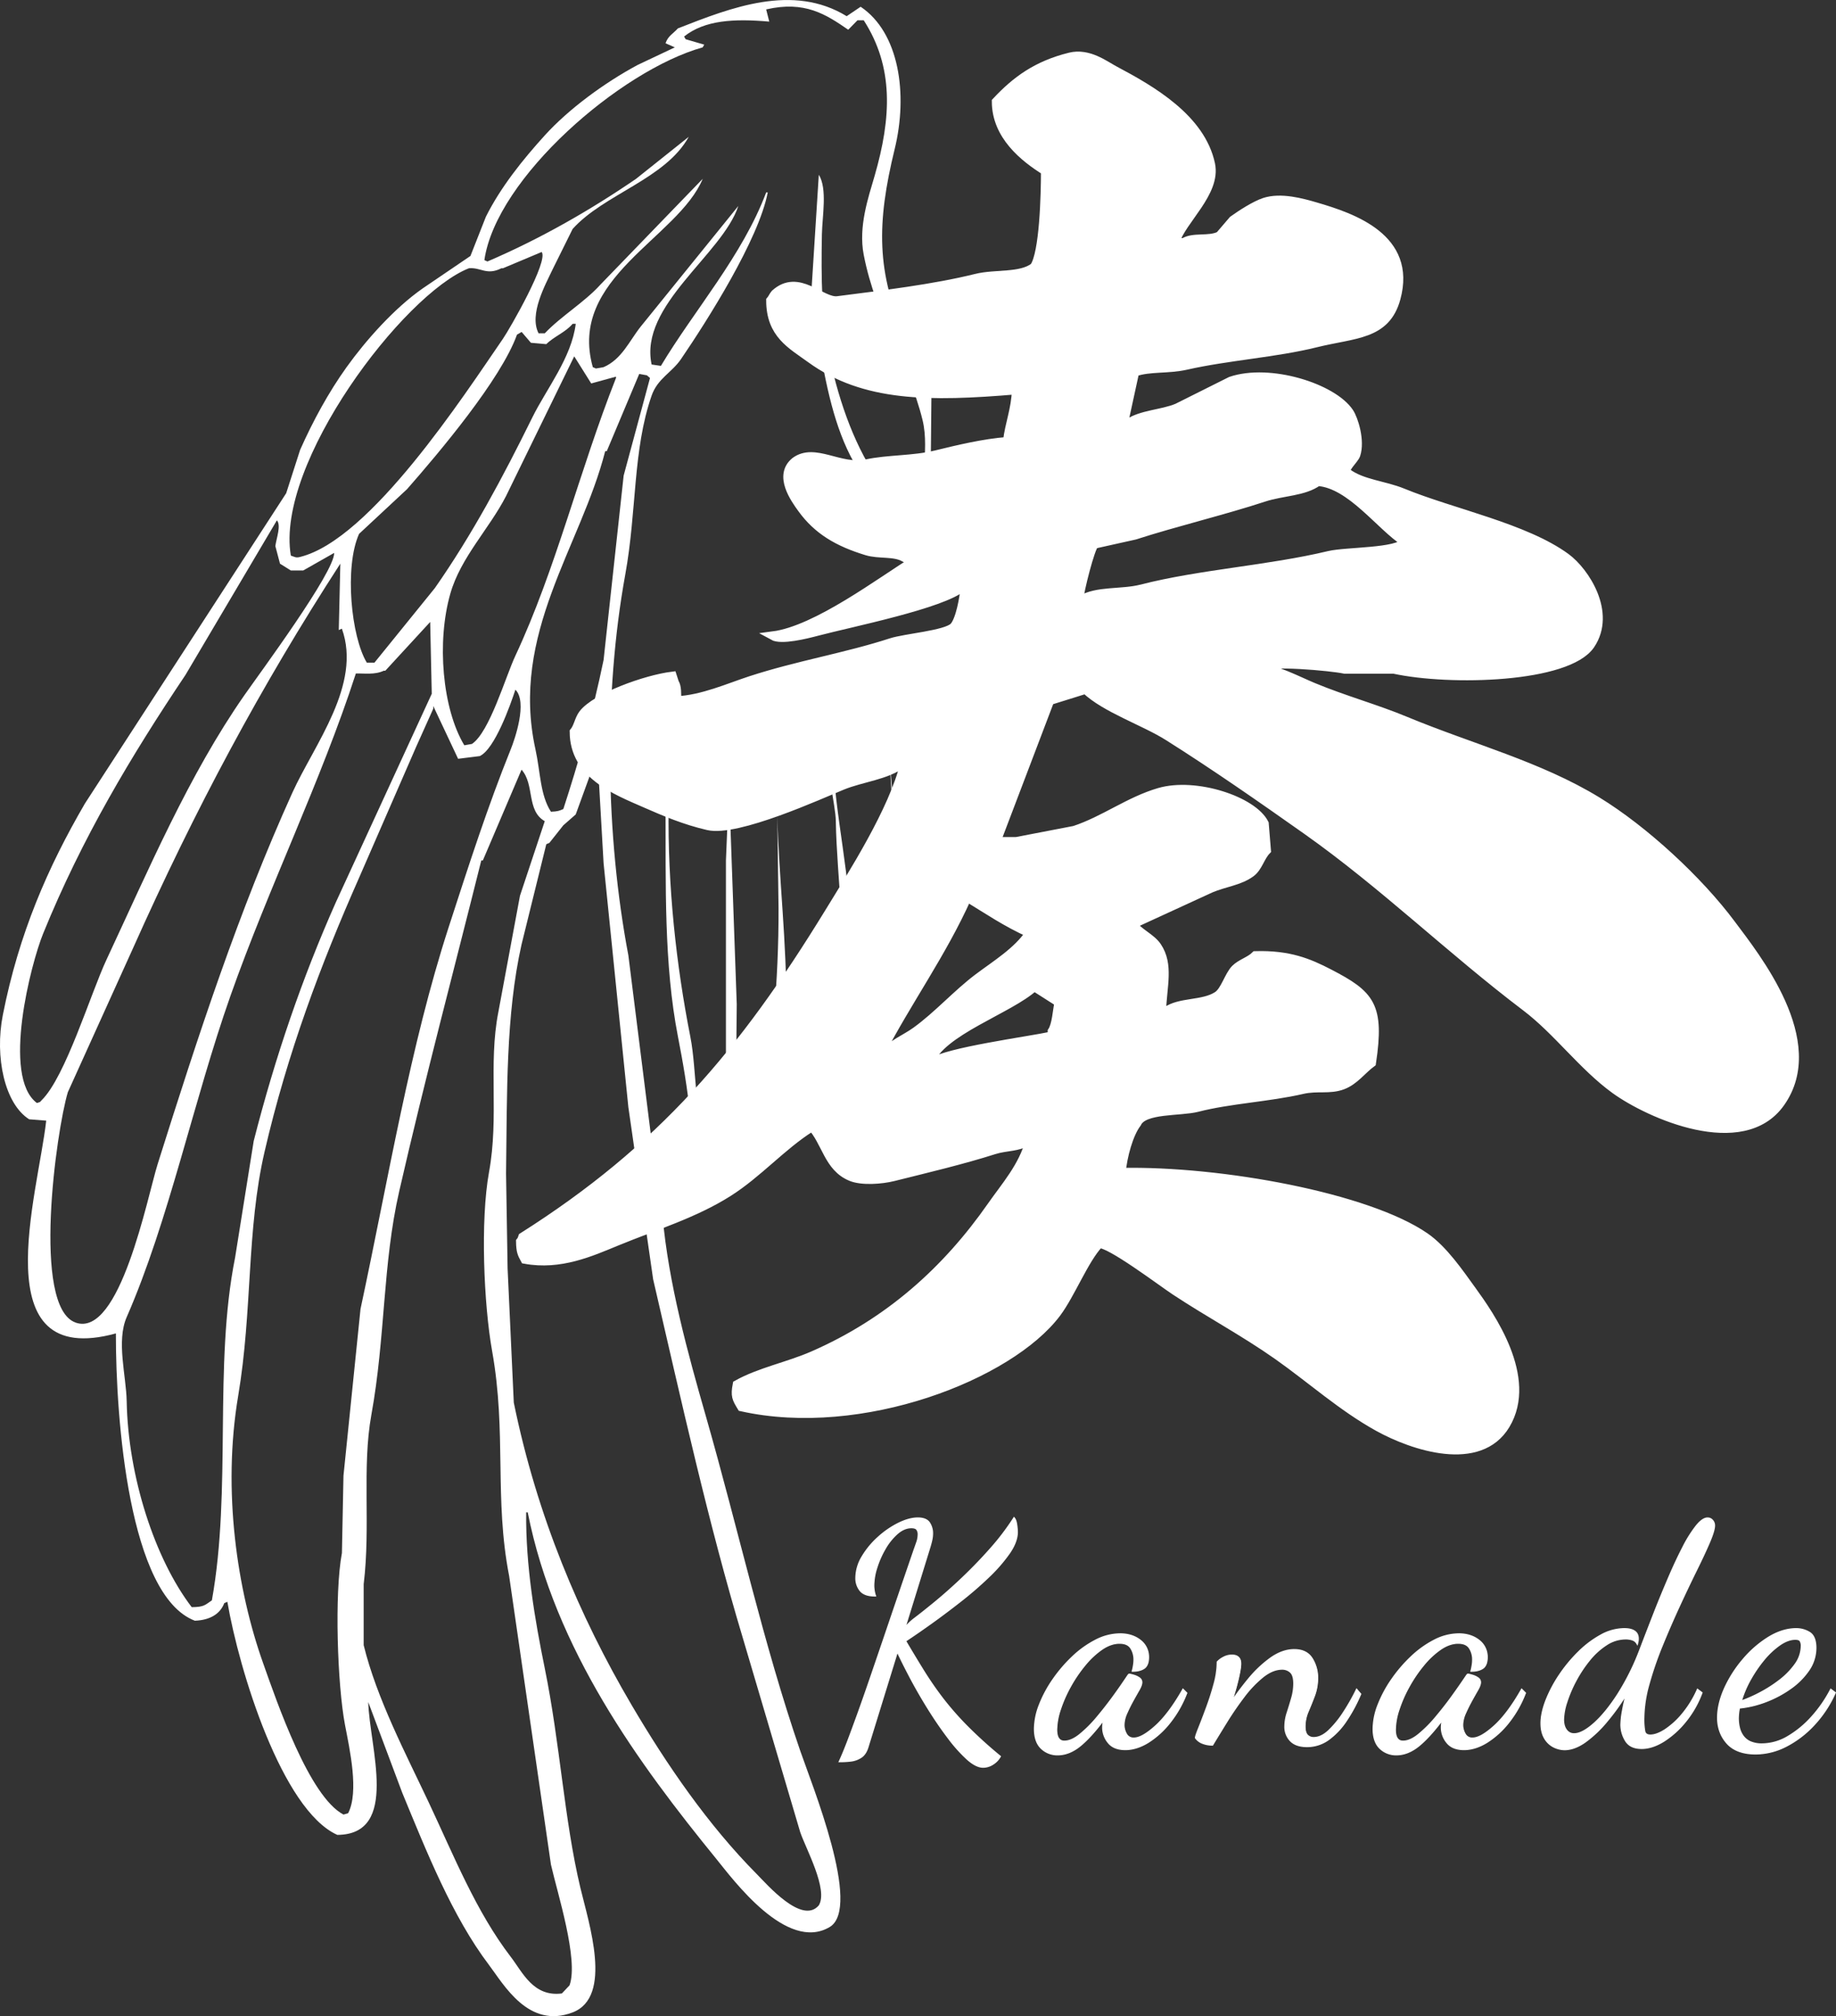 <svg id="layer1" data-name="layer1" xmlns="http://www.w3.org/2000/svg" viewBox="0 0 1672.63 1836"><rect x="0" y="0" width="1672.63" height="1836" fill="#333333" stroke="none"/><defs><style>.cls-1,.cls-3{fill:#fff;}.cls-1{fill-rule:evenodd;}.cls-2{fill:none;stroke:#fff;stroke-miterlimit:10;stroke-width:8px;}.cls-4{fill:#fff;}</style></defs><path class="cls-1" d="M973.56,660.05c9.34,44.86,1.93,101.55,0,148.1l-7.06,1.23c-14.18-20.28-13.74-49.29-26.8-72.81V734.1C929,758.33,946.85,789.63,951,806.91c8.61,36,1.47,93.49-7,124.65-4,2.16-3.59,2.78-9.88,3.7-14.79-26.15-21.7-117.66-24-153l4.23,70.34c2.11,58.5.32,119.25-14.1,165.38-22,7.16-23.88-31.76-24-53.07C876,904.41,861,848.49,859.3,793.34c-7.64,10.45,2.59,44.38,2.82,60.47.75,51.69,11.23,114.37,1.42,166.61-4.66,24.78,2.49,62.05-25.39,65.4-29.39,3.53-21.35-40.14-21.16-61.7.51-59.27-6.77-118.42-8.2-174.82q.57,41.75,1.14,83.49c.23,68.29-6.28,130.42-15.51,187.59l-8.46,2.47c-17.64-20.38-14.1-67.71-14.11-102.43l-7.05-198.7L762,889.6V1071c0,22.33,8.43,76.57-12.7,79-17.14-23.93-13.33-67.48-19.75-100-12.71-64.35-20.85-137-19.74-209.8L707,839c.27,73.73-1.61,144.85,11.28,211,8.76,45,17.71,99.25,9.87,149.33-25.84,12.11-28.36-23.06-32.44-43.19Q684.4,1066.08,673.11,976c-20.66-109.11-22.79-236.92-2.82-346.79,10.6-58.32,6.75-113.27,24-162.9,5.44-15.69,18.28-20.83,26.8-33.33,23.95-35.13,70.81-108.88,79-151.79h-1.41c-21.58,57.56-65.48,107.19-95.92,158l-8.46-1.24c-11.55-53.94,64.31-100,79-144.39L684.4,403.36c-10.39,13-17.16,29.74-33.86,37l-7,1.23-2.82-1.23c-22.93-81.46,77.55-117.33,100.15-171.54l-93.1,96.26c-14.86,16.41-35.63,28.5-50.78,44.43H591.3c-8.91-17.34,6.36-44.49,12.7-58l18.33-37c28.63-31.82,84.46-45.39,105.79-83.92l-48,38.26C639,297,593.54,323.21,544.75,344.12l-2.82-1.24C552.68,268.06,666.1,170,740.82,149.13l1.41-2.47-16.93-4.94-1.41-2.47c18.76-14.94,45.35-16.4,77.58-13.57l-2.82-11.11c35.18-8.09,54.34,4.43,74.76,18.51l8.46-8.63h5.64c27.39,42.48,25.41,88.35,9.88,141.92-5.51,19-14.86,45.8-9.88,71.58,11.21,57.93,40.85,98.5,53.61,150.56,7.12,29.08-5.6,61.38,7,83.92v2.47l1.41-140.69h-1.41L943.94,454q-9.18-20.35-18.34-40.72c-26.68-59.08-26.36-104.1-9.87-171.54,12.32-50.42,4-106.1-31-129.59L872,120.74c-49-30-105.24-7.9-153.75,11.11-4.33,4.84-9,6.76-11.28,13.57l8.46,3.71-33.85,16c-30.43,16.35-62.74,40.08-84.64,64.18-19.9,21.9-40.16,47.11-53.6,74l-14.1,35.79L485.51,368.8c-25.72,18.05-51.38,46.87-69.12,71.58-16.41,22.88-30.62,49-42.31,75.28l-12.7,39.49Q269.71,696.45,178,837.77c-33.77,58-60.09,118.24-74.76,192.52-7.56,38.34,1.73,81,24,95l15.52,1.23c-7.48,67.21-57.75,227,63.47,193.76-.11,78.23,11.91,238.82,71.94,261.63,14.18-.56,23.11-6.36,26.8-16l2.82-1.24c10.65,62.4,49.71,189.56,100.15,212.27,57.1-.32,29.22-80.13,28.21-120.94l31,82.68c22,53.21,45.4,112.37,79,156.74,13.51,17.84,36,58.57,76.17,43.19,37-14.16,14.7-81.41,7.06-113.54-14.77-62-18.33-130.62-32.45-199.93-9-44.08-17.45-93.43-16.92-141.92h1.41c24.77,125,101,228.71,172.08,315.93,15,18.46,63.9,84.93,103,61.71,29.53-17.55-16.31-129.95-26.8-160.44-33.88-98.46-56.06-200.27-86-304.82-16.29-56.81-34-120.68-39.5-182.65v-1.24c8.77.51,18.53,1.78,29.63-1.23,8.74-11.25,10.5-31,9.87-50.6,7.75,1.26,10.38,2.83,16.93,0,11.31-4.45,14.85-14.7,14.1-29.62l19.75,3.7c15.35-12.31,9.79-26.1,18.34-45.66v-2.47c48.75,27.2,63.53-14.42,62.06-62.94,10.07,3.73,10.8,8.63,26.8,8.64,18.83-16.06,20.65-57.83,19.75-90.09,8.12,2.2,9.47,4.8,21.16,4.94,26-24.65,20.77-85.68,15.51-127.12,9.87-.68,16.27.52,25.39-4.93,8.52-29.78,9-66.39,8.46-102.43l2.83-1.24,8.46,14.81,1.41,2.47,1.41-65.41ZM683,446.55l7,1.23,2.82,2.47q-12,44.43-24,88.86Q659.71,623,650.54,707c-10.17,49.26-23,93.78-36.67,135.75-3.68,1.6-4.92,2.2-11.28,2.47-9.93-15.36-9.56-36.1-14.11-56.77C565.26,682.94,629.76,603.92,652,516.89h1.42Zm-43.73,8.64L661.83,449v1.23C628,536,607.25,623.9,570.14,703.25c-9.12,19.5-23.39,69.25-39.49,80.21l-7,1.24c-20-33.25-25.34-94.21-12.7-138.22,9.49-33.05,35.62-59.17,50.78-88.86l62.06-127.11ZM598.35,419.4c7-7,17.37-10.68,24-18.51h2.82c-3.83,30.9-26.76,59.32-39.49,85.15-27,54.7-54.77,106.74-88.86,155.5l-55,67.88h-7c-14.28-23.58-20.57-87.13-7.05-117.24l43.73-40.73c29.15-33.2,85.56-100,100.14-140.69l4.24-2.47,8.46,9.88Zm-70.52-69.11c10.83-1,16.16,6.8,29.62,0h1.41l35.26-14.81c6.51,8-28.79,69.58-35.26,79-35.39,51.37-120.55,182.8-184.78,198.7-3.82,1-4.47.14-8.47-1.24C351.4,528,468,373.93,527.83,350.29ZM138.52,1108c-2.55,2.49,0,.91-4.23,2.47C102,1086.3,129,983.05,139.93,956.24c35.36-87,80.23-161.82,129.77-235.72l83.22-140.69c4.05,4.76-.44,16.13-1.41,23.45l4.23,16.05,9.87,6.17H376.9l28.21-16c.28,17.62-67.57,109.17-81.81,129.59-50.61,72.57-87,158.24-125.54,240.65C183.09,1011.05,160.4,1086.62,138.52,1108Zm31,202.39c-40.15-14.14-17.61-174.8-7.05-209.8q29.61-65.4,59.24-130.81c56.76-127.06,116.56-238.74,189-350.49l-1.41,60.47,2.82-1.24C430.44,729.43,387,783.9,367,827.89,318.21,935.64,281.55,1047.76,244.31,1166,235,1195.55,210,1324.68,169.55,1310.43Zm124.13,253c-6.05,4-6.8,6.13-18.34,6.17-33.63-44-58-119-59.24-187.59-.43-23.07-9.56-54.67,0-76.51,38.59-88.19,60.86-197.15,94.5-292.49C345.78,913.33,393,817.54,424.86,719.29c7.28-.19,17.27,1.41,25.39-2.47h1.41l40.9-44.43L494,737.8q-43.71,95-87.45,190.06c-30.51,68.57-55.2,140.55-74.76,217.2L314.84,1251.2C295.11,1349.81,311.91,1462.08,293.68,1563.43ZM415,1677c4.24,22.11,12.89,60.74,2.82,80.21l-4.23,1.24c-31.18-16.34-60.42-101.79-73.34-138.22C316.86,1554.35,303,1464,317.66,1377.08c13.08-77.66,7.51-150.85,24-222.15,20.74-89.83,51.53-171.4,86-249.29q26.08-59.85,52.19-119.71l15.51-34.55v-2.47L518,797l19.75-2.47c13.69-6.41,27.87-46.49,32.44-60.47,11.31,11.22-.6,45.29-4.23,54.3C545,840.29,527.65,894.05,509.49,950.07c-35.34,109-54.37,226.46-80.4,348q-7.75,75.9-15.52,151.8l-1.41,70.34C405.21,1557.07,408,1640.43,415,1677Zm187.61,127.11c5.89,26,25.35,86.56,16.92,109.84l-7,7.4c-26,3.35-35.76-19.26-46.55-33.32-31.58-41.17-51.75-91.83-74.76-140.69-20.78-44.13-47.31-94.48-59.24-143.16v-55.53c6.45-53.32-1.72-106,7-154.27,12.86-70.71,10.19-137.29,25.39-203.63C488.12,1087,514.94,986.59,539.11,889.6h1.41l35.27-82.69c12.13,13.54,4.26,37.3,21.15,46.9q-11.28,33.93-22.57,67.88l-19.74,106.13c-9.25,47.18.79,95-8.47,145.63-8,43.9-4.78,120.4,2.83,162.9,13.36,74.72,1.72,134,15.51,204.86Q583.54,1672.64,602.59,1804.08ZM777.49,1598q26.1,88.23,52.19,176.48c5.17,15.16,25.69,52.24,16.93,66.64-15.26,18-47.32-19.21-56.42-28.38C745.78,1768,708,1713,675.93,1658.45c-47.28-80.41-86.06-171.8-107.2-275.2l-5.64-122.18-1.41-86.39c1-73.7-.3-144.25,14.11-208.57l22.56-91.32,2.83-1.24,12.69-16,11.28-9.87q9.89-27.15,19.75-54.3l5.64,98.73q11.3,111.06,22.57,222.14,11.28,78.36,22.57,156.73C721.64,1382.82,746,1493.3,777.49,1598Zm31.3-748.68-.27-18.94C808.52,836.63,808.62,843,808.79,849.3Zm37.82-584.17-7.05,111.08c16.72,100,23.3,164.34,98.73,212.26h1.41l-36.67-42c-22.74-31.89-37.19-71.76-46.55-114.77-7.46-34.3-7.78-73.6-7.05-112.3C849.74,302.89,854.55,277.85,846.61,265.13Z" transform="translate(-100.66 -106)"/><path class="cls-1" d="M1677.83,947.56c-29.67-39.87-79.32-85.74-122.12-111.93-52.9-32.38-115-48.36-175-73.27-26.45-11-55.12-18.81-83.44-30.53-14.73-6.1-33.28-16.19-50.88-18.32,9.9-5.94,66.93-.67,79.37,2h44.78c51,11.12,158.44,8.39,179.1-22.39,19.58-29.18-5-66.64-22.39-79.37-37.25-27.25-103.34-40.46-148.57-59-17-7-37.22-8-50.88-18.32-3.88-3.2,6.62-11.76,8.14-16.28,4.24-12.66-1.86-32.34-6.11-38.67-15-22.38-72.38-40.55-107.86-28.5l-48.85,24.43c-13.83,5.75-33,5.94-44.78,14.24h-4.07q5.1-23.4,10.18-46.81c13.74-4.74,30.15-2.33,46.81-6.1,38-8.6,81.67-11.32,118-20.35,35.39-8.79,64-6.66,73.27-40.71,15-55-39.46-73.59-73.27-83.44-12.57-3.67-31.84-9.06-46.81-4.07-8.33,2.77-21,10.89-28.49,16.28l-12.21,14.24c-9.72,4.9-24.11.59-32.56,6.11h-8.15c6-20.26,38-45.49,32.57-71.23-8.82-41.71-53.82-67.63-87.52-85.48-9.14-4.85-23.86-16.4-40.7-12.21-30.17,7.49-49.08,21.37-67.16,40.7.12,31,25.47,51,44.77,63.09,0,21.47-1.29,74.8-10.17,87.52-12.43,9.51-35.38,5.81-52.92,10.17-38.52,9.58-85.38,15.11-126.18,20.36-14.86,1.9-35.53-25.58-57-6.11-1.4,1.56-2.68,4.54-4.07,6.11.08,30.59,18.91,40.05,36.63,52.91,48.6,35.25,108.12,35.19,187.24,28.5-.68,18.25-6.27,30.59-8.14,46.81-21.63,1.64-45.11,7.33-65.12,12.21-20.82,5.07-43.59,3.91-63.1,8.14-24.33,5.27-47.27-15.2-65.12-2-15.61,12.74-.31,33.85,6.1,42.74,14.29,19.81,32.88,30.69,59,38.67,11.5,3.51,25.21.61,34.6,6.11H935v2c-31.57,19.32-90,64-130.26,69.2,7.73,4.32,30-1.23,40.71-4.07,29.94-7.92,114.13-24.72,132.29-40.7h2c-.56,9.38-4.5,30.94-10.17,36.63-7.27,7.28-44.34,10.13-57,14.25-41.08,13.37-85.33,20.57-128.22,34.59-20,6.53-43.7,17.22-67.16,18.32.13-6.32.29-12.84-2-16.28-.67-2-1.35-4.07-2-6.11-24.4,3-69.91,19.47-81.41,34.6-3.7,4.88-4.37,11.63-8.14,16.28.25,38.77,37.57,53.07,65.13,65.13,17.15,7.51,35.68,15.45,57,20.35,26.46,6.1,102-28.41,122.12-36.63,18.05-7.4,40.37-9.13,55-20.35h2c-10.46,43.18-47.4,100.77-69.2,136.36C777.36,1065.14,703,1152.61,576.77,1232.5c-1.31,3.51-.4,2-2,4.07.17,9.15,1.28,11.1,4.07,16.28,32.26,6,60.53-6.87,83.45-16.28,35.63-14.64,70.84-25.23,101.76-44.78,27.06-17.1,48.78-42.23,75.3-59v-2c14.25,15.1,15.59,38.15,36.64,46.81,9.9,4.08,27.67,2.75,38.67,0,30-7.49,63.32-15.39,91.58-24.42,11.14-3.55,22.16-2.26,30.53-8.14h2c-6,23.16-22.42,41.57-34.59,59-41.07,58.9-93.54,106.09-162.82,136.36-22.64,9.89-48.67,14.93-69.2,26.46-2,10.42-.55,12.7,4.07,20.35,109.18,24.35,244.29-28.6,287-85.48,12.93-17.23,25.18-48.75,38.67-63.09,9.81-1,56.59,34.41,69.19,42.74,31.33,20.71,63.08,37.51,93.62,59,30,21.12,58.75,47,91.59,65.13,31.35,17.35,92.09,37.81,116-2,25.78-43-14.35-99.73-30.53-122.11-11.92-16.49-26.19-37.38-42.74-48.84-52.37-36.27-186.34-60.88-276.79-59,1.15-14.22,6.81-35.18,14.25-44.77,6.11-13.31,39.23-10.19,55-14.25,29.32-7.57,65.17-9.22,95.65-16.28,13.6-3.15,24.75.4,36.64-4.07,11-4.15,17.83-14.07,26.45-20.35,7.78-52.06-1.05-61.91-38.67-81.41-18.85-9.77-36.57-17.12-67.16-16.28-5.11,5.06-13.21,7.13-18.31,12.21-6,6-9.42,19.92-16.29,24.42-13.26,8.7-34.5,5.13-46.81,14.25h-4.07c.82-23.16,7-42.56-4.07-59-5.43-8.09-16.56-12.33-22.38-20.36L1203.62,915c13-5.48,26.15-6.57,36.63-14.25,6.6-4.83,8.59-14.55,14.25-20.35l-2-24.42c-10.41-20.87-62.64-38.09-95.65-28.49-27.55,8-50.22,25.65-77.34,34.59l-52.92,10.18h-18.31L1057.08,744l32.57-10.17c18,17.21,53.25,28.84,75.3,42.74,42.81,27,84.83,56.27,126.18,85.47,69.89,49.36,131.54,109.38,199.45,160.79,29,21.93,51.92,53.94,81.41,75.3,31,22.44,116.27,60.56,150.61,12.21C1762.35,1054.42,1699.75,977,1677.83,947.56Zm-612.61,71.24c-1.44,7.56-2.21,20.66-6.1,26.45v4.08c-22.46,4.79-95,14.35-109.91,24.42h-2c10.06-28.58,73.25-48.49,95.66-69.2Zm-26.46-63.1c-10.9,16.55-31,28.83-46.81,40.71-19.48,14.62-37.07,34.53-57,48.84-9.87,7.09-21.08,11-28.49,20.36H902.4c24.72-47.7,56.59-91.61,79.38-142.47C1000.33,934.41,1017.6,946.28,1038.76,955.7Zm101.77-313.42c-18,4.62-40.75,1.25-55,10.18h-2c.47-8.16,10.66-48.28,14.25-50.88l36.63-8.15c37.69-12.14,80.57-22.31,118-34.59,16.39-5.38,36.25-5,48.85-14.25,30.12,2.14,57.22,40.88,79.37,54.95-6.4,9.81-53.48,8.46-69.2,12.21C1256.34,624.93,1194.27,628.5,1140.53,642.28Z" transform="translate(-100.66 -106)"/><path class="cls-2" d="M1677.83,947.56c-29.67-39.87-79.32-85.74-122.12-111.93-52.9-32.38-115-48.36-175-73.27-26.45-11-55.12-18.81-83.44-30.53-14.73-6.1-33.28-16.19-50.88-18.32,9.9-5.94,66.93-.67,79.37,2h44.78c51,11.12,158.44,8.39,179.1-22.39,19.58-29.18-5-66.64-22.39-79.37-37.25-27.25-103.34-40.46-148.57-59-17-7-37.22-8-50.88-18.32-3.88-3.2,6.62-11.76,8.14-16.28,4.24-12.66-1.86-32.34-6.11-38.67-15-22.38-72.38-40.55-107.86-28.5l-48.85,24.43c-13.83,5.75-33,5.94-44.78,14.24h-4.07q5.1-23.4,10.18-46.81c13.74-4.74,30.15-2.33,46.81-6.1,38-8.6,81.67-11.32,118-20.35,35.39-8.79,64-6.66,73.27-40.71,15-55-39.46-73.59-73.27-83.44-12.57-3.67-31.84-9.06-46.81-4.07-8.33,2.77-21,10.89-28.49,16.28l-12.21,14.24c-9.72,4.9-24.11.59-32.56,6.11h-8.15c6-20.26,38-45.49,32.57-71.23-8.82-41.71-53.82-67.63-87.52-85.48-9.14-4.85-23.86-16.4-40.7-12.21-30.17,7.49-49.08,21.37-67.16,40.7.12,31,25.47,51,44.77,63.09,0,21.47-1.29,74.8-10.17,87.52-12.43,9.51-35.38,5.81-52.92,10.17-38.52,9.58-85.38,15.11-126.18,20.36-14.86,1.9-35.53-25.58-57-6.11-1.4,1.56-2.68,4.54-4.07,6.11.08,30.59,18.91,40.05,36.63,52.91,48.6,35.25,108.12,35.19,187.24,28.5-.68,18.25-6.27,30.59-8.14,46.81-21.63,1.64-45.11,7.33-65.12,12.21-20.82,5.07-43.59,3.91-63.1,8.14-24.33,5.27-47.27-15.2-65.12-2-15.61,12.74-.31,33.85,6.1,42.74,14.29,19.81,32.88,30.69,59,38.67,11.5,3.51,25.21.61,34.6,6.11H935v2c-31.57,19.32-90,64-130.26,69.2,7.73,4.32,30-1.23,40.71-4.07,29.94-7.92,114.13-24.72,132.29-40.7h2c-.56,9.38-4.5,30.94-10.17,36.63-7.27,7.28-44.34,10.13-57,14.25-41.08,13.37-85.33,20.57-128.22,34.59-20,6.53-43.7,17.22-67.16,18.32.13-6.32.29-12.84-2-16.28-.67-2-1.35-4.07-2-6.11-24.4,3-69.91,19.47-81.41,34.6-3.7,4.88-4.37,11.63-8.14,16.28.25,38.77,37.57,53.07,65.13,65.13,17.15,7.51,35.68,15.45,57,20.35,26.46,6.1,102-28.41,122.12-36.63,18.05-7.4,40.37-9.13,55-20.35h2c-10.46,43.18-47.4,100.77-69.2,136.36C777.36,1065.14,703,1152.61,576.77,1232.5c-1.31,3.51-.4,2-2,4.07.17,9.15,1.28,11.1,4.07,16.28,32.26,6,60.53-6.87,83.45-16.28,35.63-14.64,70.84-25.23,101.76-44.78,27.06-17.1,48.78-42.23,75.3-59v-2c14.25,15.1,15.59,38.15,36.64,46.81,9.9,4.08,27.67,2.75,38.67,0,30-7.49,63.32-15.39,91.58-24.42,11.14-3.55,22.16-2.26,30.53-8.14h2c-6,23.16-22.42,41.57-34.59,59-41.07,58.9-93.54,106.09-162.82,136.36-22.64,9.89-48.67,14.93-69.2,26.46-2,10.42-.55,12.7,4.07,20.35,109.18,24.35,244.29-28.6,287-85.48,12.93-17.23,25.18-48.75,38.67-63.09,9.81-1,56.59,34.41,69.19,42.74,31.33,20.71,63.08,37.51,93.62,59,30,21.12,58.75,47,91.59,65.13,31.35,17.35,92.09,37.81,116-2,25.78-43-14.35-99.73-30.53-122.11-11.92-16.49-26.19-37.38-42.74-48.84-52.37-36.27-186.34-60.88-276.79-59,1.15-14.22,6.81-35.18,14.25-44.77,6.11-13.31,39.23-10.19,55-14.25,29.32-7.57,65.17-9.22,95.65-16.28,13.6-3.15,24.75.4,36.64-4.07,11-4.15,17.83-14.07,26.45-20.35,7.78-52.06-1.05-61.91-38.67-81.41-18.85-9.77-36.57-17.12-67.16-16.28-5.11,5.06-13.21,7.13-18.31,12.21-6,6-9.42,19.92-16.29,24.42-13.26,8.7-34.5,5.13-46.81,14.25h-4.07c.82-23.16,7-42.56-4.07-59-5.43-8.09-16.56-12.33-22.38-20.36L1203.62,915c13-5.48,26.15-6.57,36.63-14.25,6.6-4.83,8.59-14.55,14.25-20.35l-2-24.42c-10.41-20.87-62.64-38.09-95.65-28.49-27.55,8-50.22,25.65-77.34,34.59l-52.92,10.18h-18.31L1057.08,744l32.57-10.17c18,17.21,53.25,28.84,75.3,42.74,42.81,27,84.83,56.27,126.18,85.47,69.89,49.36,131.54,109.38,199.45,160.79,29,21.93,51.92,53.94,81.41,75.3,31,22.44,116.27,60.56,150.61,12.21C1762.35,1054.42,1699.75,977,1677.83,947.56Zm-612.61,71.24c-1.44,7.56-2.21,20.66-6.1,26.45v4.08c-22.46,4.79-95,14.35-109.91,24.42h-2c10.06-28.58,73.25-48.49,95.66-69.2Zm-26.46-63.1c-10.9,16.55-31,28.83-46.81,40.71-19.48,14.62-37.07,34.53-57,48.84-9.87,7.09-21.08,11-28.49,20.36H902.4c24.72-47.7,56.59-91.61,79.38-142.47C1000.33,934.41,1017.6,946.28,1038.76,955.7Zm101.77-313.42c-18,4.62-40.75,1.25-55,10.18h-2c.47-8.16,10.66-48.28,14.25-50.88l36.63-8.15c37.69-12.14,80.57-22.31,118-34.59,16.39-5.38,36.25-5,48.85-14.25,30.12,2.14,57.22,40.88,79.37,54.95-6.4,9.81-53.48,8.46-69.2,12.21C1256.34,624.93,1194.27,628.5,1140.53,642.28Z" transform="translate(-100.66 -106)"/><path class="cls-3" d="M996.19,1715.31c-4.22,0-9.13-2.49-14.62-7.41a138.39,138.39,0,0,1-17.28-19.39c-6-8-12.07-16.8-17.95-26.22s-11.34-18.89-16.25-28.17c-4.65-8.77-8.66-16.75-11.93-23.76L891.39,1697c-1.34,4.38-3.48,7.54-6.37,9.37a22,22,0,0,1-9.31,3.29,85.07,85.07,0,0,1-9.72.57h-.78l.32-.71c2.43-5.23,4.92-11.25,7.41-17.89s5.39-14.51,9-24.35c3.45-9.51,7.54-21.19,12.18-34.71s10.22-29.92,16.65-48.86c6.77-19.89,14.44-42.36,22.83-66.79.53-1.42,1.24-3.42,2.24-6.3a22.55,22.55,0,0,0,1.37-7.25,7.41,7.41,0,0,0-1.3-4.6c-.83-1.08-2.49-1.62-4.92-1.62-4.34,0-8.61,1.79-12.69,5.34a53.94,53.94,0,0,0-11.1,13.73,83.59,83.59,0,0,0-7.65,17.26,53.74,53.74,0,0,0-2.78,15.81,29.68,29.68,0,0,0,1.37,9.36l.22.66h-.69c-6.29,0-10.8-1.62-13.41-4.81a17.88,17.88,0,0,1-3.89-11.65,38,38,0,0,1,5.67-19.3A75.2,75.2,0,0,1,900.51,1506a81.69,81.69,0,0,1,18.6-12.82c6.48-3.19,12.44-4.81,17.72-4.81s8.77,1.49,10.64,4.43a17.48,17.48,0,0,1,2.74,9.51,28.64,28.64,0,0,1-.71,6.27c-.48,2.08-1,4.07-1.55,5.91l-22.68,73.45a49.23,49.23,0,0,1,8.6-8.19c4.18-3.16,8.84-6.83,13.84-10.91,8.34-6.67,17.42-14.57,27-23.5s18.83-18.41,27.54-28.24a224.56,224.56,0,0,0,21.8-28.5l.36-.58.44.53c1,1.2,1.68,3.21,2.07,6.13a52.49,52.49,0,0,1,.57,6.51c0,5.86-2.43,12.37-7.23,19.32a144.77,144.77,0,0,1-18.68,21.5c-7.63,7.35-16.13,14.71-25.24,21.87s-18.22,14-27,20.31-16.61,11.69-23.56,16.27c5.52,9.37,10.94,18.37,16.13,26.74,5.3,8.56,11.14,17,17.34,25.16a269.39,269.39,0,0,0,21.94,25.16,397.82,397.82,0,0,0,30.48,27.68l.31.26-.19.36a18.85,18.85,0,0,1-6.32,6.62A16.44,16.44,0,0,1,996.19,1715.31Z" transform="translate(-100.66 -106)"/><path class="cls-4" d="M1024.47,1488.85q1.4,1.68,2,5.88a53.33,53.33,0,0,1,.56,6.44q0,8.68-7.14,19a142.73,142.73,0,0,1-18.62,21.42q-11.49,11.05-25.2,21.84t-27,20.3q-13.31,9.52-23.94,16.52,8.4,14.28,16.38,27.16t17.36,25.2a271.82,271.82,0,0,0,22,25.2,398.5,398.5,0,0,0,30.52,27.72,18.39,18.39,0,0,1-6.16,6.44,15.93,15.93,0,0,1-9,2.8q-6.16,0-14.28-7.28a136.82,136.82,0,0,1-17.22-19.32q-9.11-12-17.92-26.18t-16.24-28.14q-7.42-14-12.46-24.92l-27.16,87.92q-2,6.43-6.16,9.1a21.49,21.49,0,0,1-9.1,3.22,85.9,85.9,0,0,1-9.66.56q3.63-7.85,7.42-17.92t9-24.36q5.18-14.28,12.18-34.72t16.66-48.86q9.66-28.42,22.82-66.78c.56-1.49,1.3-3.59,2.24-6.3a23.05,23.05,0,0,0,1.4-7.42,7.86,7.86,0,0,0-1.4-4.9c-.94-1.22-2.71-1.82-5.32-1.82q-6.72,0-13,5.46a54.21,54.21,0,0,0-11.2,13.86,83.81,83.81,0,0,0-7.7,17.36,54.13,54.13,0,0,0-2.8,16,29.83,29.83,0,0,0,1.4,9.52q-9.24,0-13-4.62a17.32,17.32,0,0,1-3.78-11.34,37.21,37.21,0,0,1,5.6-19,74.47,74.47,0,0,1,14.42-17.5,80.77,80.77,0,0,1,18.48-12.74q9.66-4.75,17.5-4.76,7.56,0,10.22,4.2a17,17,0,0,1,2.66,9.24,28.12,28.12,0,0,1-.7,6.16q-.71,3.08-1.54,5.88L924,1590.49a46.51,46.51,0,0,1,10.22-10.36q6.3-4.76,13.86-10.92,12.6-10.08,27-23.52t27.58-28.28a224.49,224.49,0,0,0,21.84-28.56m-.11-1.7-.74,1.16a223.59,223.59,0,0,1-21.74,28.43c-8.71,9.82-18,19.31-27.51,28.22s-18.64,16.81-27,23.47c-5,4.08-9.66,7.74-13.83,10.9a51.81,51.81,0,0,0-7.12,6.44l22-71.15c.56-1.86,1.09-3.86,1.56-5.95a29.12,29.12,0,0,0,.73-6.38,18,18,0,0,0-2.82-9.78c-2-3.09-5.68-4.66-11.06-4.66s-11.39,1.63-17.94,4.86a82.13,82.13,0,0,0-18.71,12.9,75.77,75.77,0,0,0-14.61,17.73,38.4,38.4,0,0,0-5.74,19.55,18.42,18.42,0,0,0,4,12c2.71,3.31,7.35,5,13.8,5H899l-.44-1.32a29,29,0,0,1-1.35-9.2,53.69,53.69,0,0,1,2.75-15.66,83.17,83.17,0,0,1,7.61-17.16,53.74,53.74,0,0,1,11-13.61c4-3.46,8.16-5.21,12.37-5.21,2.27,0,3.79.48,4.53,1.43a6.92,6.92,0,0,1,1.19,4.29,21.91,21.91,0,0,1-1.35,7.09c-1,2.88-1.7,4.87-2.23,6.28-8.39,24.45-16.07,46.92-22.83,66.81-6,17.7-11.62,34.13-16.66,48.85-4.63,13.53-8.73,25.2-12.17,34.71-3.57,9.83-6.5,17.8-9,24.35s-5,12.63-7.39,17.85l-.66,1.42H866a85.8,85.8,0,0,0,9.77-.57,22.32,22.32,0,0,0,9.52-3.37c3-1.9,5.21-5.14,6.58-9.65l26.4-85.44c3.17,6.73,7,14.33,11.38,22.62,4.92,9.28,10.4,18.77,16.28,28.2s11.93,18.26,18,26.25a138.2,138.2,0,0,0,17.35,19.46c5.58,5,10.61,7.54,15,7.54a16.94,16.94,0,0,0,9.51-3,19.43,19.43,0,0,0,6.49-6.8l.39-.72-.63-.52a401,401,0,0,1-30.45-27.65A272.86,272.86,0,0,1,959.6,1652c-6.19-8.12-12-16.58-17.3-25.12-5.11-8.25-10.46-17.1-15.89-26.32,6.86-4.53,14.65-9.91,23.18-16,8.83-6.32,17.93-13.16,27.06-20.33a333,333,0,0,0,25.27-21.9,144.19,144.19,0,0,0,18.75-21.58c4.86-7,7.32-13.63,7.32-19.6a53.26,53.26,0,0,0-.57-6.57c-.41-3-1.12-5.12-2.18-6.39l-.88-1.06Z" transform="translate(-100.66 -106)"/><path class="cls-3" d="M1064.23,1704.11a21.1,21.1,0,0,1-15-5.88c-4.1-3.91-6.17-9.92-6.17-17.86a61.44,61.44,0,0,1,4.51-21.88,110.57,110.57,0,0,1,12.38-23.07,131.33,131.33,0,0,1,17.84-20.8,90.67,90.67,0,0,1,21.12-15.06,49.06,49.06,0,0,1,22.21-5.65c7.35,0,13.58,2,18.51,5.84a19.06,19.06,0,0,1,7.47,15.66c0,4.82-1.35,8.16-4,9.93s-6,2.61-10.21,2.61h-.64l.15-.62c.37-1.5.7-3.13,1-4.86a30.62,30.62,0,0,0,.42-4.82,19.11,19.11,0,0,0-3-10.79c-2-2.91-5.39-4.39-10.22-4.39-5.11,0-10.38,1.81-15.68,5.37a75.38,75.38,0,0,0-15.58,14.47,126.72,126.72,0,0,0-13.39,19.66,121.07,121.07,0,0,0-9.2,20.91,60.65,60.65,0,0,0-3.33,18.33c0,7,2.31,10.42,7.06,10.42,4.16,0,8.76-2,13.69-5.91a114.55,114.55,0,0,0,15.47-15.34c5.26-6.18,10.38-12.71,15.23-19.43s9.14-12.86,12.87-18.46c1.17-1.77,1.49-1.9,1.82-1.9a34,34,0,0,1,4.49,1.14,17,17,0,0,1,4.76,2.31,4.81,4.81,0,0,1,2.17,4c0,1.79-.85,4.11-2.59,7.11s-3.6,6.31-5.59,9.93-3.91,7.48-5.59,11.3a26.56,26.56,0,0,0-2.47,10.58,16.5,16.5,0,0,0,2.17,8,7.18,7.18,0,0,0,6.85,3.8c4.89,0,11.46-3.68,19.54-10.93s16.49-18.43,24.82-33.06l.33-.57,3.49,3.49-.12.31a100.62,100.62,0,0,1-15.19,26.73,78.85,78.85,0,0,1-19.87,18c-7.05,4.33-14.06,6.52-20.84,6.52-7,0-12.3-2.14-15.65-6.35a21.65,21.65,0,0,1-5-13.75,28.94,28.94,0,0,1,.28-3.85c.11-.8.21-1.62.32-2.45-7.58,10.06-14.61,17.77-20.93,22.92C1078.15,1701.34,1071.22,1704.11,1064.23,1704.11Z" transform="translate(-100.66 -106)"/><path class="cls-4" d="M1121.07,1594.41q10.92,0,18.2,5.74a18.47,18.47,0,0,1,7.28,15.26q0,7-3.78,9.52t-9.94,2.52c.37-1.49.7-3.13,1-4.9a31.59,31.59,0,0,0,.42-4.9,19.51,19.51,0,0,0-3.08-11.06q-3.09-4.62-10.64-4.62-7.85,0-16,5.46a75.05,75.05,0,0,0-15.68,14.56,127,127,0,0,0-13.44,19.74,119.93,119.93,0,0,0-9.24,21,60.73,60.73,0,0,0-3.36,18.48q0,10.92,7.56,10.92,6.43,0,14-6a114.3,114.3,0,0,0,15.54-15.4q8-9.37,15.26-19.46t12.88-18.48c.74-1.12,1.21-1.68,1.4-1.68a34.15,34.15,0,0,1,4.34,1.12,16.55,16.55,0,0,1,4.62,2.24,4.3,4.3,0,0,1,2,3.64q0,2.52-2.52,6.86t-5.6,9.94q-3.09,5.59-5.6,11.34a26.92,26.92,0,0,0-2.52,10.78,16.86,16.86,0,0,0,2.24,8.26,7.68,7.68,0,0,0,7.28,4.06q7.56,0,19.88-11.06t24.92-33.18l2.8,2.8a99.81,99.81,0,0,1-15.12,26.6,78,78,0,0,1-19.74,17.92q-10.5,6.43-20.58,6.44-10.36,0-15.26-6.16a21.13,21.13,0,0,1-4.9-13.44,28.31,28.31,0,0,1,.28-3.78c.18-1.4.37-2.85.56-4.34q-12,16.24-22,24.36t-20.3,8.12a20.52,20.52,0,0,1-14.7-5.74q-6-5.74-6-17.5a60.5,60.5,0,0,1,4.48-21.7,109.52,109.52,0,0,1,12.32-23,129.57,129.57,0,0,1,17.78-20.72,89.39,89.39,0,0,1,21-15,48.36,48.36,0,0,1,22-5.6m0-1a49.6,49.6,0,0,0-22.43,5.7,91,91,0,0,0-21.24,15.15,132.48,132.48,0,0,0-17.92,20.88,111.51,111.51,0,0,0-12.43,23.17,62,62,0,0,0-4.54,22.06c0,8.08,2.13,14.21,6.33,18.22a21.57,21.57,0,0,0,15.39,6c7.11,0,14.15-2.81,20.93-8.35,6-4.92,12.7-12.15,19.87-21.52,0,.2,0,.4-.07.6a28.28,28.28,0,0,0-.29,3.91,22.14,22.14,0,0,0,5.12,14.06c3.44,4.34,8.84,6.54,16,6.54,6.87,0,14-2.22,21.1-6.59a79.17,79.17,0,0,0,20-18.15,101.17,101.17,0,0,0,15.27-26.86l.24-.61-.47-.46-2.8-2.8-.92-.93-.65,1.14c-8.31,14.58-16.62,25.66-24.72,32.93s-14.45,10.81-19.21,10.81a6.71,6.71,0,0,1-6.41-3.54,16,16,0,0,1-2.11-7.78,26.13,26.13,0,0,1,2.43-10.38c1.67-3.8,3.54-7.59,5.56-11.26s3.87-6.95,5.59-9.92,2.66-5.48,2.66-7.36a5.26,5.26,0,0,0-2.38-4.45,17.33,17.33,0,0,0-4.9-2.39,35.35,35.35,0,0,0-4.48-1.15h-.16c-.65,0-1.13.45-2.24,2.12-3.73,5.59-8,11.8-12.85,18.45s-10,13.23-15.21,19.4a113.55,113.55,0,0,1-15.41,15.27c-4.83,3.84-9.33,5.8-13.37,5.8-1.63,0-6.56,0-6.56-9.92a59.94,59.94,0,0,1,3.31-18.17,120.11,120.11,0,0,1,9.16-20.83,126.19,126.19,0,0,1,13.34-19.58,74.55,74.55,0,0,1,15.46-14.37c5.22-3.51,10.41-5.29,15.41-5.29,4.72,0,7.93,1.36,9.81,4.17a18.63,18.63,0,0,1,2.91,10.51,30.79,30.79,0,0,1-.41,4.74c-.27,1.72-.59,3.34-1,4.82l-.31,1.24h1.28c4.29,0,7.82-.91,10.49-2.69s4.23-5.35,4.23-10.35a19.51,19.51,0,0,0-7.66-16.05c-5-3.95-11.35-5.95-18.82-5.95Z" transform="translate(-100.66 -106)"/><path class="cls-3" d="M1291.3,1696.55c-6.64,0-11.71-1.75-15-5.19a18.26,18.26,0,0,1-5-13.23,40.49,40.49,0,0,1,2.13-12.48c1.38-4.24,2.75-8.71,4.05-13.28a48.05,48.05,0,0,0,1.94-13.16c0-5.06-1-8.56-3-10.41a11,11,0,0,0-7.65-2.81c-5.64,0-11.47,2.36-17.32,7a101.77,101.77,0,0,0-17.28,18.11c-5.58,7.35-10.85,15-15.65,22.78s-9.11,14.77-12.88,21l-.14.24h-.29a24.61,24.61,0,0,1-8.71-1.57,14.06,14.06,0,0,1-6.53-4.8l-.1-.13v-.16c0-.64.31-2.26,3-8.87,2-4.88,4.28-10.9,6.86-17.91s4.94-14.37,7-21.8a77.61,77.61,0,0,0,3.06-20.3v-.19l.13-.14a18.9,18.9,0,0,1,5.46-4,16.3,16.3,0,0,1,7.79-2c5.35,0,8.06,2.61,8.06,7.78,0,3-.85,8.09-2.53,15.09-1.41,5.9-3.18,12.11-5.28,18.5,4.52-6.63,9.53-13.27,14.91-19.77a106.22,106.22,0,0,1,20.11-19c7.15-5.08,14.41-7.65,21.57-7.65,7.43,0,12.9,2.71,16.25,8.07a32.79,32.79,0,0,1,5,17.63,45.89,45.89,0,0,1-2.83,16.27c-1.87,5-3.8,9.77-5.75,14.3a34.7,34.7,0,0,0-2.9,13.67c0,3.77.76,6.43,2.24,7.9a7.66,7.66,0,0,0,5.66,2.24c4.52,0,9.11-2.17,13.66-6.45a90.6,90.6,0,0,0,13.5-16.57,186.75,186.75,0,0,0,11.59-20.38l.34-.69,3.78,4.46-.13.28a143,143,0,0,1-13.2,24.45,66.69,66.69,0,0,1-16.09,16.93A33.33,33.33,0,0,1,1291.3,1696.55Z" transform="translate(-100.66 -106)"/><path class="cls-4" d="M1279.82,1608.69q10.92,0,15.82,7.84a32.07,32.07,0,0,1,4.9,17.36,45.16,45.16,0,0,1-2.8,16.1q-2.79,7.42-5.74,14.28a34.88,34.88,0,0,0-2.94,13.86c0,3.92.8,6.67,2.38,8.26a8.16,8.16,0,0,0,6,2.38q7,0,14-6.58a90.78,90.78,0,0,0,13.58-16.66,186.42,186.42,0,0,0,11.62-20.44l3.08,3.64a141.62,141.62,0,0,1-13.16,24.36,65.83,65.83,0,0,1-16,16.8,32.63,32.63,0,0,1-19.32,6.16q-9.79,0-14.7-5a17.73,17.73,0,0,1-4.9-12.88,39.7,39.7,0,0,1,2.1-12.32q2.1-6.43,4.06-13.3a48.2,48.2,0,0,0,2-13.3q0-7.85-3.22-10.78a11.37,11.37,0,0,0-8-2.94q-8.67,0-17.64,7.14a102.06,102.06,0,0,0-17.36,18.2q-8.4,11.06-15.68,22.82t-12.88,21a24.06,24.06,0,0,1-8.54-1.54,13.55,13.55,0,0,1-6.3-4.62c0-.93,1-3.83,2.94-8.68s4.25-10.83,6.86-17.92,5-14.37,7-21.84a77.42,77.42,0,0,0,3.08-20.44,18.76,18.76,0,0,1,5.32-3.92,15.72,15.72,0,0,1,7.56-2q7.56,0,7.56,7.28,0,4.48-2.52,15t-6.44,22a262.73,262.73,0,0,1,16.94-22.82,105.53,105.53,0,0,1,20-18.9q10.65-7.56,21.28-7.56m0-1c-7.27,0-14.62,2.6-21.86,7.74a106.94,106.94,0,0,0-20.21,19.08c-4.64,5.61-9,11.32-13,17,1.65-5.28,3.08-10.41,4.26-15.33,1.71-7.14,2.54-12.12,2.54-15.21,0-5.42-3-8.28-8.56-8.28a16.83,16.83,0,0,0-8,2.08,19.52,19.52,0,0,0-5.6,4.15l-.25.28v.37a77,77,0,0,1-3,20.17c-2,7.42-4.39,14.74-7,21.76s-4.88,13-6.85,17.89c-2.67,6.62-3,8.32-3,9.06v.32l.2.27a14.45,14.45,0,0,0,6.75,5,25,25,0,0,0,8.89,1.61h.57l.29-.48c3.77-6.23,8.1-13.29,12.87-21s10.06-15.4,15.63-22.74a101.09,101.09,0,0,1,17.19-18c5.76-4.59,11.49-6.92,17-6.92a10.3,10.3,0,0,1,7.31,2.68c1.92,1.75,2.89,5.13,2.89,10a47.42,47.42,0,0,1-1.92,13c-1.3,4.57-2.67,9-4.05,13.27a41,41,0,0,0-2.15,12.63,18.73,18.73,0,0,0,5.19,13.57c3.44,3.55,8.63,5.35,15.41,5.35a33.75,33.75,0,0,0,19.9-6.35,67,67,0,0,0,16.21-17,143.29,143.29,0,0,0,13.25-24.53l.25-.57-.4-.47-3.08-3.64-1-1.17-.68,1.38a188.32,188.32,0,0,1-11.55,20.33,90.8,90.8,0,0,1-13.43,16.48c-4.45,4.19-8.93,6.31-13.32,6.31a7.1,7.1,0,0,1-5.31-2.09c-1.38-1.38-2.09-3.92-2.09-7.55a34.22,34.22,0,0,1,2.86-13.47c1.95-4.54,3.89-9.36,5.76-14.32a46.45,46.45,0,0,0,2.86-16.45,33.28,33.28,0,0,0-5-17.89c-3.45-5.52-9.06-8.31-16.67-8.31Z" transform="translate(-100.66 -106)"/><path class="cls-3" d="M1372.78,1704.11a21.07,21.07,0,0,1-15-5.88c-4.1-3.91-6.18-9.92-6.18-17.86a61.44,61.44,0,0,1,4.51-21.88,111,111,0,0,1,12.38-23.07,131.39,131.39,0,0,1,17.85-20.8,90.47,90.47,0,0,1,21.12-15.06,49.05,49.05,0,0,1,22.2-5.65c7.36,0,13.58,2,18.51,5.84a19,19,0,0,1,7.47,15.66c0,4.82-1.35,8.16-4,9.93s-6,2.61-10.22,2.61h-.64l.16-.62c.37-1.5.69-3.13,1-4.86a31.78,31.78,0,0,0,.41-4.82,19.18,19.18,0,0,0-3-10.79c-2-2.91-5.39-4.39-10.23-4.39-5.1,0-10.38,1.81-15.68,5.37a75.09,75.09,0,0,0-15.57,14.47,126,126,0,0,0-13.39,19.66,120.31,120.31,0,0,0-9.2,20.91,60.39,60.39,0,0,0-3.34,18.33c0,7,2.31,10.42,7.06,10.42,4.16,0,8.77-2,13.69-5.91a114,114,0,0,0,15.47-15.34c5.26-6.18,10.39-12.71,15.24-19.43s9.13-12.86,12.87-18.46c1.17-1.77,1.49-1.9,1.81-1.9a33.19,33.19,0,0,1,4.49,1.14,17,17,0,0,1,4.76,2.31,4.8,4.8,0,0,1,2.17,4c0,1.79-.85,4.11-2.59,7.11s-3.6,6.31-5.59,9.93-3.9,7.48-5.58,11.3a26.58,26.58,0,0,0-2.48,10.58,16.41,16.41,0,0,0,2.18,8,7.17,7.17,0,0,0,6.84,3.8c4.89,0,11.47-3.68,19.55-10.93s16.48-18.43,24.82-33.06l.32-.57,3.5,3.49-.12.31a100.64,100.64,0,0,1-15.2,26.73,78.68,78.68,0,0,1-19.87,18c-7,4.33-14.06,6.52-20.84,6.52-7,0-12.3-2.14-15.65-6.35a21.71,21.71,0,0,1-5-13.75,29.07,29.07,0,0,1,.29-3.85c.1-.8.21-1.62.32-2.45-7.58,10.06-14.62,17.77-20.93,22.92C1386.71,1701.34,1379.77,1704.11,1372.78,1704.11Z" transform="translate(-100.66 -106)"/><path class="cls-4" d="M1429.62,1594.41q10.92,0,18.2,5.74a18.47,18.47,0,0,1,7.28,15.26q0,7-3.78,9.52t-9.94,2.52c.37-1.49.7-3.13,1-4.9a31.59,31.59,0,0,0,.42-4.9,19.51,19.51,0,0,0-3.08-11.06q-3.09-4.62-10.64-4.62-7.85,0-16,5.46a75.05,75.05,0,0,0-15.68,14.56,127,127,0,0,0-13.44,19.74,119.93,119.93,0,0,0-9.24,21,60.73,60.73,0,0,0-3.36,18.48q0,10.92,7.56,10.92,6.43,0,14-6a114.3,114.3,0,0,0,15.54-15.4q8-9.37,15.26-19.46t12.88-18.48c.74-1.12,1.21-1.68,1.4-1.68a34.15,34.15,0,0,1,4.34,1.12,16.55,16.55,0,0,1,4.62,2.24,4.3,4.3,0,0,1,2,3.64q0,2.52-2.52,6.86t-5.6,9.94q-3.09,5.59-5.6,11.34a26.92,26.92,0,0,0-2.52,10.78,16.86,16.86,0,0,0,2.24,8.26,7.68,7.68,0,0,0,7.28,4.06q7.56,0,19.88-11.06t24.92-33.18l2.8,2.8a99.81,99.81,0,0,1-15.12,26.6,78,78,0,0,1-19.74,17.92q-10.5,6.43-20.58,6.44-10.37,0-15.26-6.16a21.13,21.13,0,0,1-4.9-13.44,28.31,28.31,0,0,1,.28-3.78c.18-1.4.37-2.85.56-4.34q-12,16.24-22,24.36t-20.3,8.12a20.52,20.52,0,0,1-14.7-5.74q-6-5.74-6-17.5a60.72,60.72,0,0,1,4.48-21.7,109.52,109.52,0,0,1,12.32-23,129.57,129.57,0,0,1,17.78-20.72,89.39,89.39,0,0,1,21-15,48.36,48.36,0,0,1,22-5.6m0-1a49.63,49.63,0,0,0-22.43,5.7,91.22,91.22,0,0,0-21.24,15.15,131.9,131.9,0,0,0-17.91,20.88,111.51,111.51,0,0,0-12.43,23.17,61.8,61.8,0,0,0-4.55,22.06c0,8.08,2.13,14.21,6.33,18.22a21.59,21.59,0,0,0,15.39,6c7.11,0,14.15-2.81,20.93-8.35,6-4.92,12.71-12.15,19.88-21.52,0,.2,0,.4-.08.6a29.92,29.92,0,0,0-.29,3.91,22.14,22.14,0,0,0,5.12,14.06c3.45,4.34,8.85,6.54,16,6.54,6.87,0,14-2.22,21.1-6.59a79.17,79.17,0,0,0,20-18.15,101.17,101.17,0,0,0,15.27-26.86l.24-.61-.46-.46-2.8-2.8-.93-.93-.65,1.14c-8.3,14.58-16.62,25.66-24.72,32.93s-14.45,10.81-19.21,10.81a6.69,6.69,0,0,1-6.4-3.54,15.94,15.94,0,0,1-2.12-7.78,26,26,0,0,1,2.44-10.38c1.67-3.8,3.54-7.59,5.56-11.26s3.87-6.95,5.59-9.92,2.65-5.48,2.65-7.36a5.26,5.26,0,0,0-2.38-4.45,17.33,17.33,0,0,0-4.9-2.39,35.27,35.27,0,0,0-4.47-1.15H1438c-.64,0-1.12.45-2.23,2.12-3.73,5.59-8.06,11.8-12.86,18.45s-10,13.23-15.21,19.4a114.09,114.09,0,0,1-15.4,15.27c-4.83,3.84-9.34,5.8-13.38,5.8-1.62,0-6.56,0-6.56-9.92a59.94,59.94,0,0,1,3.31-18.17,119.43,119.43,0,0,1,9.17-20.83,126.13,126.13,0,0,1,13.33-19.58,74.58,74.58,0,0,1,15.47-14.37c5.22-3.51,10.4-5.29,15.4-5.29,4.72,0,7.93,1.36,9.81,4.17a18.63,18.63,0,0,1,2.91,10.51,30.79,30.79,0,0,1-.41,4.74c-.27,1.72-.59,3.34-1,4.82l-.31,1.24h1.28c4.29,0,7.82-.91,10.5-2.69s4.22-5.35,4.22-10.35a19.51,19.51,0,0,0-7.66-16.05c-5-3.95-11.35-5.95-18.82-5.95Z" transform="translate(-100.66 -106)"/><path class="cls-3" d="M1525.94,1699.35a22.64,22.64,0,0,1-9.88-2.43,20.09,20.09,0,0,1-8.33-7.89c-2.19-3.62-3.29-8.23-3.29-13.7,0-6.18,1.52-13.22,4.51-20.9a121,121,0,0,1,12.09-22.92,134.38,134.38,0,0,1,17.43-21.08A91.25,91.25,0,0,1,1559,1595a44.69,44.69,0,0,1,21.24-5.8c4,0,7.15.73,9.37,2.18s3.45,3.85,3.45,7a12.41,12.41,0,0,1-.15,2c-.1.59-.24,1.26-.43,2l-.28,1.14-.63-1a7.34,7.34,0,0,0-3.81-3,18.78,18.78,0,0,0-6.4-1,31.76,31.76,0,0,0-17.23,5.38,65.67,65.67,0,0,0-15.56,14.17,120.06,120.06,0,0,0-20.63,38.2A54.31,54.31,0,0,0,1525,1672c0,4,.91,7.17,2.69,9.49a8.23,8.23,0,0,0,6.89,3.45c4.89,0,11-3.16,18-9.4s14.48-15.29,21.89-26.77a223.57,223.57,0,0,0,20.11-40.51c4.08-10.77,8.37-21.89,12.74-33s8.81-22,13.31-32.35,8.85-19.66,13-27.75a118.25,118.25,0,0,1,12.1-19.41c4-4.93,7.43-7.32,10.61-7.32a5.68,5.68,0,0,1,4.29,2,7.06,7.06,0,0,1,1.81,5c0,3.08-1.53,8.14-4.66,15.45-3,7.13-7.11,15.8-12,25.79s-10.17,20.94-15.54,32.61-10.6,23.73-15.53,35.82a308.84,308.84,0,0,0-12,35.08,118.67,118.67,0,0,0-4.6,30.81,60.48,60.48,0,0,0,.83,11.65c.5,2.37,2.18,3.53,5.11,3.53,3.8,0,8.33-1.67,13.45-5a72.29,72.29,0,0,0,15.57-14.19,94.77,94.77,0,0,0,13.64-22l.26-.57,4.16,3.12-.13.35a90.85,90.85,0,0,1-14.64,25.76,82.39,82.39,0,0,1-19.87,18c-7,4.42-13.87,6.66-20.28,6.66-7.07,0-12.06-2.39-14.85-7.11a28,28,0,0,1-4.13-14.39,75.37,75.37,0,0,1,1.41-12.69c.77-4.31,1.8-9.06,3.09-14.17a204.69,204.69,0,0,1-17.34,24,106.57,106.57,0,0,1-19.84,18.71C1538.07,1697.06,1531.8,1699.35,1525.94,1699.35Z" transform="translate(-100.66 -106)"/><path class="cls-4" d="M1656.42,1488.85a5.2,5.2,0,0,1,3.92,1.82,6.53,6.53,0,0,1,1.68,4.62q0,4.49-4.62,15.26t-12,25.76q-7.42,15-15.54,32.62t-15.54,35.84a307.31,307.31,0,0,0-12,35.14,118.46,118.46,0,0,0-4.62,30.94,60.65,60.65,0,0,0,.84,11.76c.56,2.61,2.42,3.92,5.6,3.92q5.88,0,13.72-5a72.72,72.72,0,0,0,15.68-14.28,95,95,0,0,0,13.72-22.12l3.36,2.52a90,90,0,0,1-14.56,25.62,81.77,81.77,0,0,1-19.74,17.92q-10.5,6.57-20,6.58-10.37,0-14.42-6.86a27.41,27.41,0,0,1-4.06-14.14,74.71,74.71,0,0,1,1.4-12.6q1.39-7.85,3.92-17.36a206.65,206.65,0,0,1-19,26.74,105.82,105.82,0,0,1-19.74,18.62q-9.66,6.72-18.34,6.72a22,22,0,0,1-9.66-2.38,19.43,19.43,0,0,1-8.12-7.7q-3.23-5.32-3.22-13.44,0-9.24,4.48-20.72a119.32,119.32,0,0,1,12-22.82,132.7,132.7,0,0,1,17.36-21,90.29,90.29,0,0,1,20.44-15.4,43.93,43.93,0,0,1,21-5.74q5.88,0,9.1,2.1c2.14,1.4,3.22,3.59,3.22,6.58a12.42,12.42,0,0,1-.14,2c-.1.56-.24,1.21-.42,2A7.84,7.84,0,0,0,1588,1599a19.3,19.3,0,0,0-6.58-1,32.09,32.09,0,0,0-17.5,5.46,65.87,65.87,0,0,0-15.68,14.28,120.8,120.8,0,0,0-20.72,38.36q-2.94,9.38-2.94,15.82,0,6.16,2.8,9.8a8.75,8.75,0,0,0,7.28,3.64q7.56,0,18.34-9.52t22-26.88a223.26,223.26,0,0,0,20.16-40.6q6.15-16.25,12.74-33t13.3-32.34q6.72-15.54,13-27.72a117.16,117.16,0,0,1,12-19.32q5.73-7.14,10.22-7.14m0-1c-3.34,0-6.94,2.46-11,7.51a118.12,118.12,0,0,0-12.15,19.49c-4.19,8.1-8.58,17.45-13,27.78s-9,21.3-13.31,32.37-8.66,22.28-12.75,33a222.79,222.79,0,0,1-20.06,40.41c-7.38,11.45-14.72,20.42-21.8,26.68s-12.92,9.27-17.68,9.27a7.76,7.76,0,0,1-6.49-3.25c-1.72-2.23-2.59-5.33-2.59-9.19a54,54,0,0,1,2.89-15.52,116.34,116.34,0,0,1,8.19-19.3,114.9,114.9,0,0,1,12.36-18.73,64.9,64.9,0,0,1,15.44-14.07,31.25,31.25,0,0,1,17-5.3,18.32,18.32,0,0,1,6.23.92,6.8,6.8,0,0,1,3.56,2.81l1.25,2,.57-2.28c.19-.75.33-1.44.43-2a12.49,12.49,0,0,0,.16-2.13c0-3.33-1.24-5.83-3.67-7.42s-5.56-2.26-9.65-2.26a45.19,45.19,0,0,0-21.48,5.86,91.44,91.44,0,0,0-20.66,15.57,133.82,133.82,0,0,0-17.49,21.15,120.77,120.77,0,0,0-12.14,23c-3,7.75-4.55,14.84-4.55,21.09,0,5.57,1.13,10.26,3.36,14a20.57,20.57,0,0,0,8.54,8.08,23.18,23.18,0,0,0,10.1,2.48c6,0,12.33-2.32,18.91-6.9a106.94,106.94,0,0,0,19.93-18.8,201.4,201.4,0,0,0,15.74-21.42c-1,4-1.75,7.75-2.37,11.22a76.27,76.27,0,0,0-1.41,12.78,28.51,28.51,0,0,0,4.2,14.65c2.88,4.87,8,7.35,15.28,7.35,6.5,0,13.42-2.27,20.55-6.74a82.91,82.91,0,0,0,20-18.13,91.62,91.62,0,0,0,14.73-25.9l.26-.7-.6-.45-3.36-2.52-1-.75-.51,1.13a94.71,94.71,0,0,1-13.57,21.89,72.29,72.29,0,0,1-15.46,14.09c-5,3.24-9.48,4.88-13.18,4.88-3.55,0-4.34-1.79-4.62-3.13a59.47,59.47,0,0,1-.82-11.55,118.16,118.16,0,0,1,4.58-30.68,309.77,309.77,0,0,1,12-35c4.93-12.09,10.15-24.13,15.53-35.8s10.59-22.63,15.52-32.6,9-18.68,12.07-25.81c3.16-7.38,4.7-12.5,4.7-15.65a7.55,7.55,0,0,0-2-5.3,6.17,6.17,0,0,0-4.65-2.14Z" transform="translate(-100.66 -106)"/><path class="cls-3" d="M1700.1,1703.27c-11.48,0-20.23-3.21-26-9.55s-8.67-14.2-8.67-23.43c0-8.43,2.13-17.45,6.34-26.81a111.72,111.72,0,0,1,16.87-26.44,97.61,97.61,0,0,1,23.23-20.12c8.44-5.16,16.91-7.77,25.18-7.77a22.89,22.89,0,0,1,12.16,3.43c3.78,2.33,5.7,7.09,5.7,14.15a35.91,35.91,0,0,1-6.39,20.3,65.73,65.73,0,0,1-16.64,16.78,100,100,0,0,1-22.52,12,93.54,93.54,0,0,1-24,5.73c-.33,1.72-.59,3.37-.76,4.91a43.36,43.36,0,0,0-.27,4.71,36.42,36.42,0,0,0,1,8.28,21.09,21.09,0,0,0,3.42,7.53,16.33,16.33,0,0,0,6.66,5.29,25.89,25.89,0,0,0,10.58,1.92,46.55,46.55,0,0,0,23.54-6.79,91.24,91.24,0,0,0,21.72-18,118.2,118.2,0,0,0,17-24.53l.27-.53,4.16,3.12-.17.36a105.54,105.54,0,0,1-19.27,29.26,92.11,92.11,0,0,1-25.34,19.28A61.35,61.35,0,0,1,1700.1,1703.27Zm36.12-104.44c-4.36,0-9.07,1.71-14,5.09a72.27,72.27,0,0,0-14.46,13.49,118.88,118.88,0,0,0-12.55,18.4,92.47,92.47,0,0,0-8.09,19.14,126.58,126.58,0,0,0,16.11-7.09,123.26,123.26,0,0,0,18.26-11.57,68.19,68.19,0,0,0,14.46-14.73,28.77,28.77,0,0,0,5.65-16.79,8.15,8.15,0,0,0-1-4.49C1739.91,1599.32,1738.45,1598.83,1736.22,1598.83Z" transform="translate(-100.66 -106)"/><path class="cls-4" d="M1737.06,1589.65A22.29,22.29,0,0,1,1749,1593q5.46,3.36,5.46,13.72a35.27,35.27,0,0,1-6.3,20,65.12,65.12,0,0,1-16.52,16.66,99.09,99.09,0,0,1-22.4,11.9,92.41,92.41,0,0,1-24.22,5.74q-.57,2.81-.84,5.32a42.45,42.45,0,0,0-.28,4.76,36.49,36.49,0,0,0,1,8.4,21.28,21.28,0,0,0,3.5,7.7,16.73,16.73,0,0,0,6.86,5.46,26.26,26.26,0,0,0,10.78,2,46.83,46.83,0,0,0,23.8-6.86,91.29,91.29,0,0,0,21.84-18.06,118.73,118.73,0,0,0,17.08-24.64l3.36,2.52a104.61,104.61,0,0,1-19.18,29.12,91.57,91.57,0,0,1-25.2,19.18,60.65,60.65,0,0,1-27.58,6.86q-17.08,0-25.62-9.38t-8.54-23.1q0-12.6,6.3-26.6a110.23,110.23,0,0,1,16.8-26.32,96.56,96.56,0,0,1,23.1-20q12.6-7.69,24.92-7.7m-50.68,66.08a130.3,130.3,0,0,0,35.42-19,68.48,68.48,0,0,0,14.56-14.84,29.18,29.18,0,0,0,5.74-17.08A8.61,8.61,0,0,0,1741,1600q-1.12-1.68-4.76-1.68-6.72,0-14.28,5.18a72.35,72.35,0,0,0-14.56,13.58,118.71,118.71,0,0,0-12.6,18.48,91.89,91.89,0,0,0-8.4,20.16m50.68-67.08c-8.36,0-16.92,2.64-25.45,7.84a98.38,98.38,0,0,0-23.34,20.23,111.91,111.91,0,0,0-17,26.56c-4.24,9.42-6.38,18.51-6.38,27,0,9.36,3,17.36,8.8,23.77s14.73,9.71,26.36,9.71a61.93,61.93,0,0,0,28-7,92.55,92.55,0,0,0,25.47-19.39A106.06,106.06,0,0,0,1773,1648l.33-.73-.64-.48-3.36-2.52-1-.71-.54,1a118.07,118.07,0,0,1-16.94,24.44,90.58,90.58,0,0,1-21.6,17.86,45.94,45.94,0,0,1-23.29,6.73,25.37,25.37,0,0,1-10.37-1.87,15.76,15.76,0,0,1-6.46-5.14,20.3,20.3,0,0,1-3.34-7.34,36,36,0,0,1-1-8.17,42.29,42.29,0,0,1,.27-4.65c.15-1.42.38-2.94.68-4.51a93.83,93.83,0,0,0,23.74-5.73,100.1,100.1,0,0,0,22.63-12A66.3,66.3,0,0,0,1749,1627.3a36.41,36.41,0,0,0,6.47-20.57c0-7.25-2-12.15-5.94-14.57a23.33,23.33,0,0,0-12.42-3.51Zm-49.18,65.5a92.55,92.55,0,0,1,7.77-18.1,119.23,119.23,0,0,1,12.49-18.32,72.42,72.42,0,0,1,14.36-13.4c4.85-3.32,9.46-5,13.72-5,1.41,0,3.24.21,3.92,1.23a7.69,7.69,0,0,1,1,4.21,28.28,28.28,0,0,1-5.56,16.5,67.85,67.85,0,0,1-14.35,14.62,123.69,123.69,0,0,1-18.19,11.53,130.26,130.26,0,0,1-15.12,6.73Z" transform="translate(-100.66 -106)"/></svg>